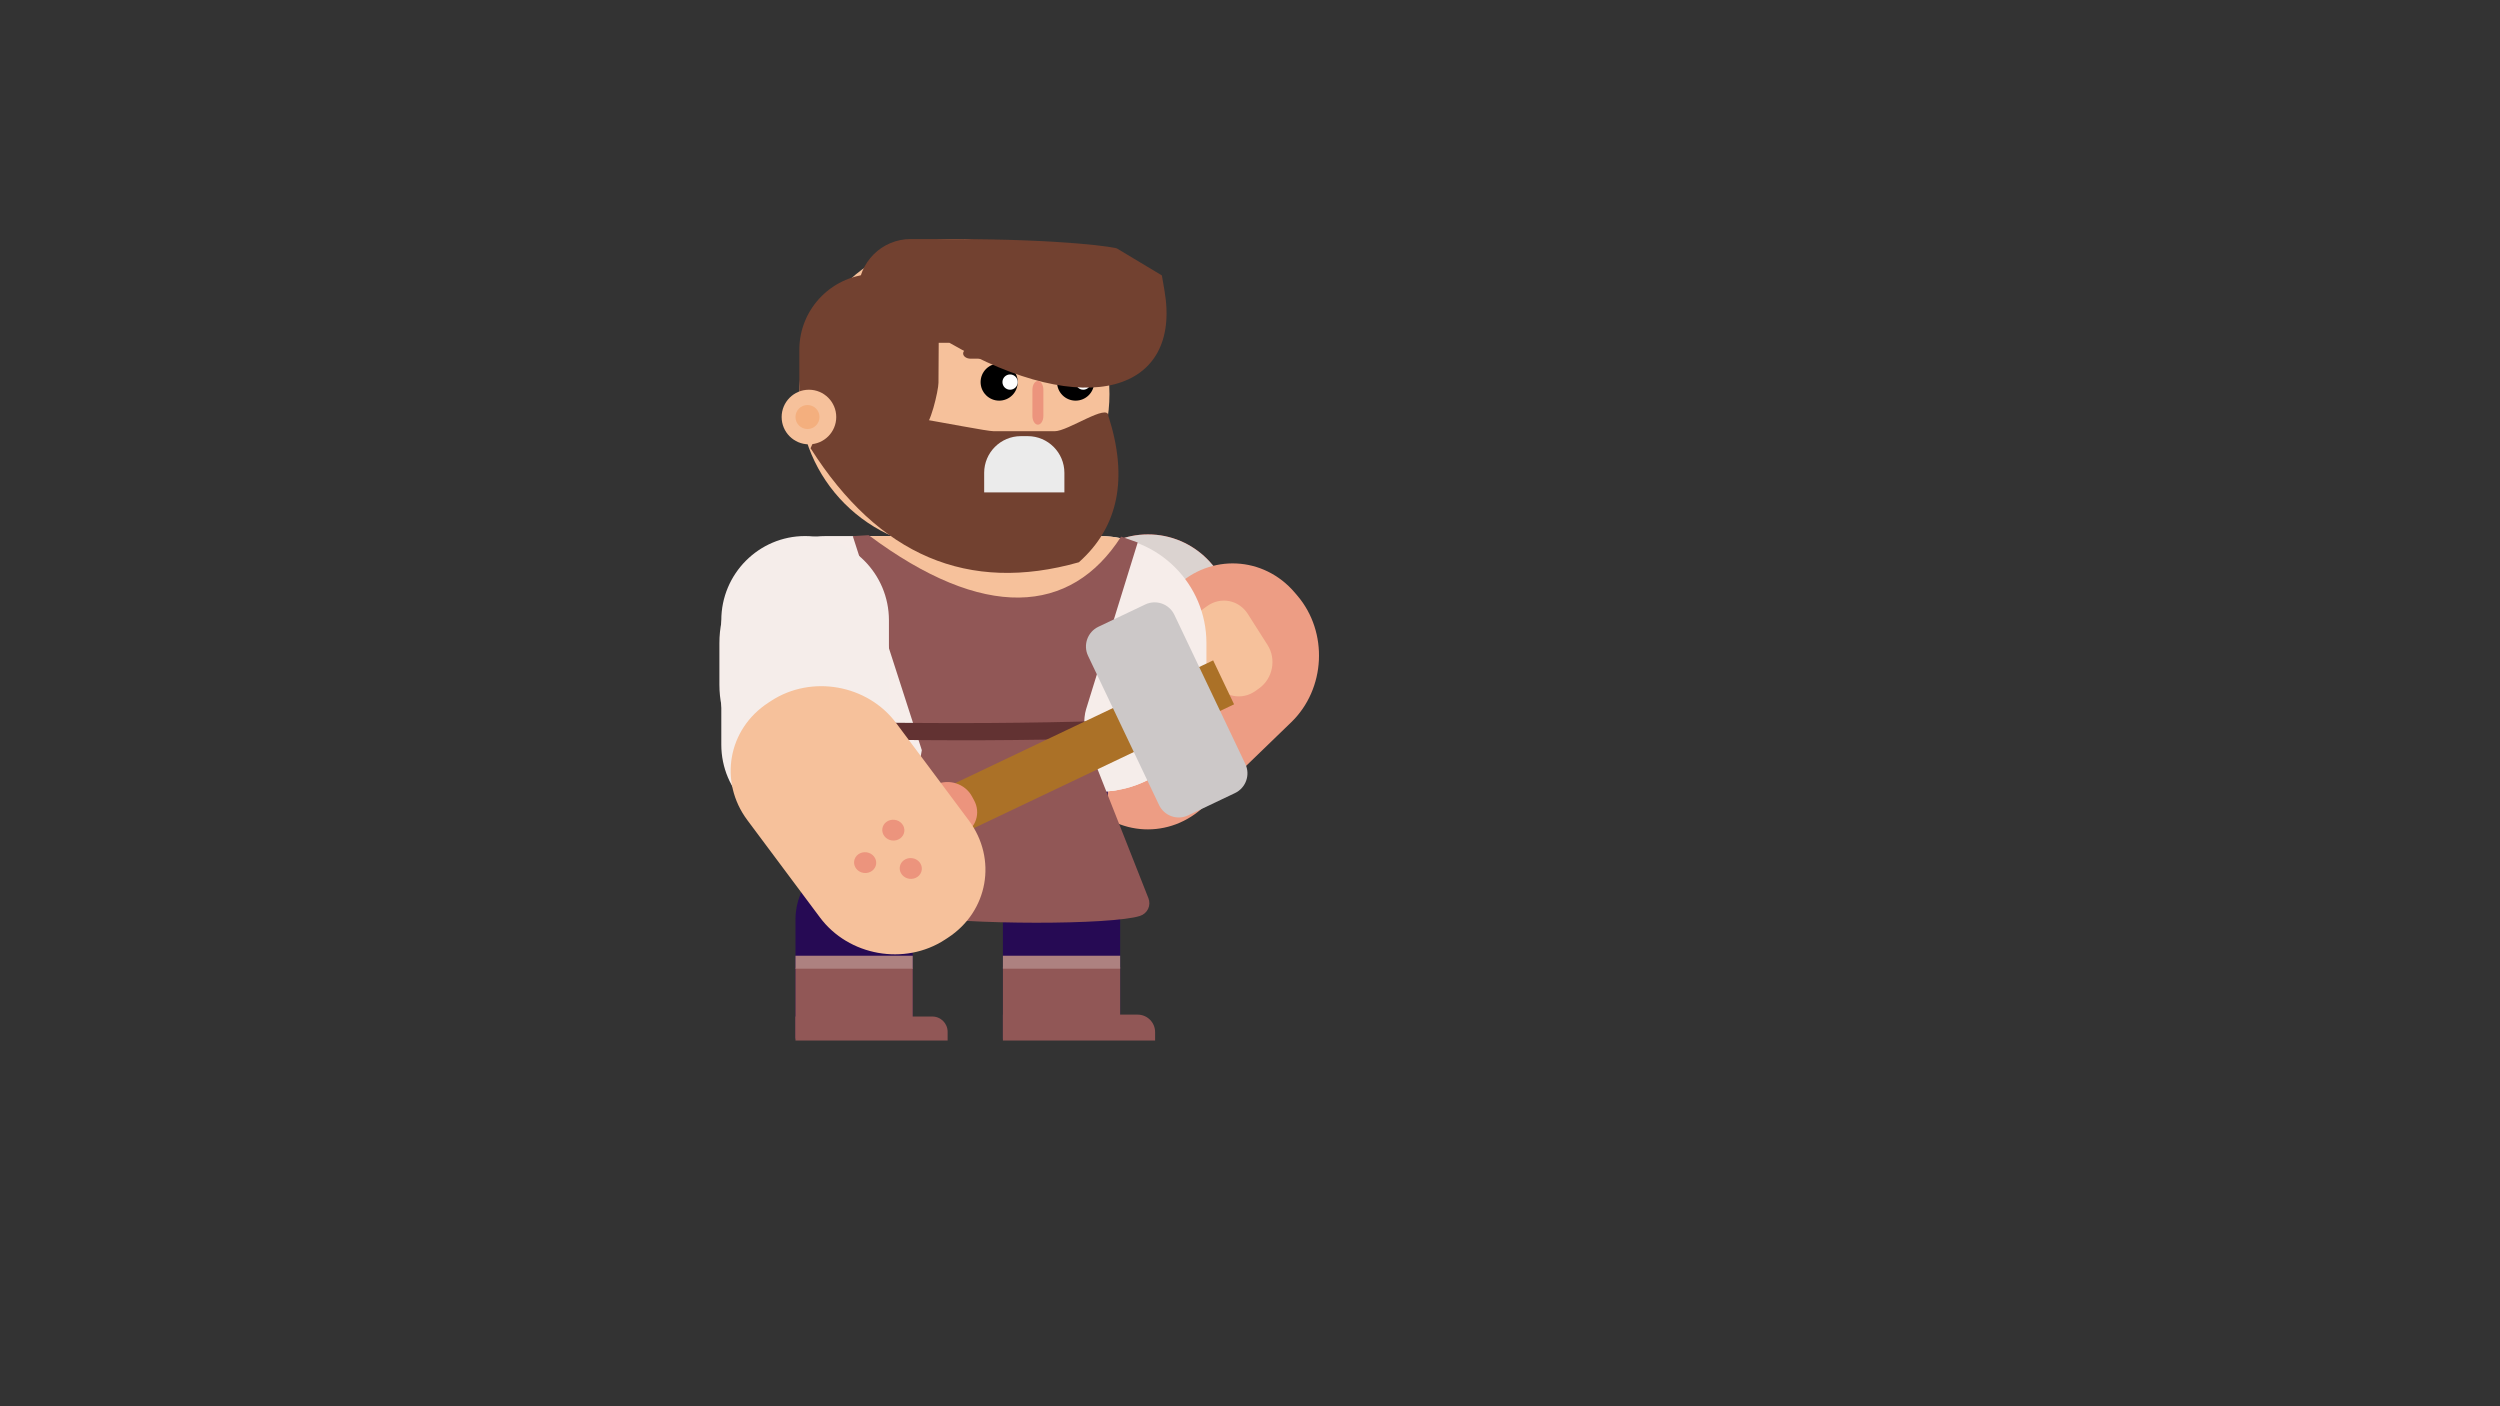 <?xml version="1.0" encoding="UTF-8" standalone="no"?><!-- Generator: Gravit.io --><svg xmlns="http://www.w3.org/2000/svg" xmlns:xlink="http://www.w3.org/1999/xlink" style="isolation:isolate" viewBox="0 0 1920 1080" width="1920pt" height="1080pt"><rect x="0" y="0" width="1920" height="1080" fill="#333333" stroke="none"/><defs><clipPath id="_clipPath_lZumlvi1Erd9aFgxWibnZA5Ma0fhRw88"><rect width="1920" height="1080"/></clipPath></defs><g clip-path="url(#_clipPath_lZumlvi1Erd9aFgxWibnZA5Ma0fhRw88)"><g><g><g><g><path d=" M 881.668 410.42 L 881.668 410.42 C 917.196 410.42 946.04 439.414 946.04 475.127 L 946.04 570.573 C 946.04 606.286 917.196 635.28 881.668 635.28 L 881.668 635.28 C 846.14 635.28 817.296 606.286 817.296 570.573 L 817.296 475.127 C 817.296 439.414 846.14 410.42 881.668 410.42 Z " fill="rgb(195,57,44)"/><rect x="817.296" y="496.065" width="128.85" height="8.386" transform="matrix(1,0,0,1,0,0)" fill="rgb(131,23,17)"/><rect x="817.296" y="543.029" width="128.85" height="8.386" transform="matrix(1,0,0,1,0,0)" fill="rgb(131,23,17)"/></g><g><path d=" M 881.668 410.42 L 881.668 410.42 C 917.196 410.42 946.04 439.414 946.04 475.127 L 946.04 570.573 C 946.04 606.286 917.196 635.28 881.668 635.28 L 881.668 635.28 C 846.14 635.28 817.296 606.286 817.296 570.573 L 817.296 475.127 C 817.296 439.414 846.14 410.42 881.668 410.42 Z " fill="rgb(219,211,208)"/></g></g><g><path d=" M 994.358 455.093 L 996.371 457.456 C 1020.265 485.506 1018.158 529.075 991.67 554.689 L 925.187 618.978 C 898.699 644.592 857.795 642.614 833.901 614.564 L 831.888 612.201 C 807.994 584.152 810.101 540.583 836.589 514.969 L 903.072 450.68 C 929.56 425.066 970.464 427.044 994.358 455.093 Z " fill="rgb(237,157,132)"/><path d=" M 964.32 530.584 L 967.149 528.542 C 977.529 521.049 980.379 506.196 973.51 495.394 L 958.315 471.499 C 951.446 460.697 937.443 458.01 927.063 465.502 L 924.234 467.544 C 913.855 475.037 911.004 489.89 917.873 500.692 L 933.068 524.587 C 939.937 535.389 953.94 538.076 964.32 530.584 Z " fill="rgb(246,193,155)"/></g></g><g><path d=" M 600.303 591.098 L 600.303 620.287 C 600.303 654.808 624.352 682.835 653.975 682.835 L 797.099 682.835 C 826.721 682.835 850.771 654.808 850.771 620.287 L 850.771 591.098 L 600.303 591.098 L 600.303 591.098 Z " fill="rgb(38,10,84)"/><g><path d=" M 634.688 411.691 L 844.35 411.691 C 889.71 411.691 926.537 448.518 926.537 493.879 L 926.537 525.747 C 926.537 571.108 889.71 607.935 844.35 607.935 L 634.688 607.935 C 589.327 607.935 552.5 571.108 552.5 525.747 L 552.5 493.879 C 552.5 448.518 589.327 411.691 634.688 411.691 Z " fill="rgb(246,237,234)"/><path d=" M 814.029 563.576 L 868.445 415.302 C 860.828 412.949 852.735 411.691 844.35 411.691 L 656.399 411.691 L 814.029 563.576 L 814.029 563.576 Z " fill="rgb(246,193,155)"/><path d=" M 858.762 606.678 C 854.081 607.502 849.266 607.935 844.35 607.935 L 797.75 607.935 L 797.75 607.935 L 814.029 563.576 L 858.762 606.678 L 858.762 606.678 Z " fill="rgb(246,237,234)"/><path d=" M 910.939 573.872 C 896.017 594.508 871.739 607.935 844.35 607.935 L 634.688 607.935 C 607.298 607.935 583.02 594.508 568.098 573.872 L 910.939 573.872 L 910.939 573.872 Z " fill="rgb(245,237,234)"/></g></g><g><path d=" M 860.284 797.684 L 860.284 706.102 C 860.284 679.625 840.109 658.13 815.259 658.13 L 815.259 658.13 C 790.409 658.13 770.234 679.625 770.234 706.102 L 770.234 797.684 L 860.284 797.684 L 860.284 797.684 Z " fill="rgb(38,10,84)"/><rect x="770.234" y="742.667" width="90.05" height="55.017" transform="matrix(1,0,0,1,0,0)" fill="rgb(145,87,86)"/><path d=" M 770.234 779.234 L 873.702 779.234 C 881.108 779.234 887.121 785.246 887.121 792.652 L 887.121 799.147 L 770.234 799.147 L 770.234 779.234 Z " fill="rgb(145,87,86)"/><rect x="770.234" y="734" width="90.05" height="9.956" transform="matrix(1,0,0,1,0,0)" fill="rgb(173,129,128)"/></g><g><path d=" M 700.978 797.684 L 700.978 706.102 C 700.978 679.625 680.803 658.13 655.953 658.13 L 655.953 658.13 C 631.103 658.13 610.928 679.625 610.928 706.102 L 610.928 797.684 L 700.978 797.684 L 700.978 797.684 Z " fill="rgb(38,10,84)"/><rect x="610.928" y="743.333" width="90.05" height="54.35" transform="matrix(1,0,0,1,0,0)" fill="rgb(145,87,86)"/><path d=" M 610.928 780.696 L 716.036 780.696 C 722.516 780.696 727.777 785.957 727.777 792.437 L 727.777 799.147 L 610.928 799.147 L 610.928 780.696 Z " fill="rgb(145,87,86)"/><rect x="610.928" y="734" width="90.05" height="9.956" transform="matrix(1,0,0,1,0,0)" fill="rgb(173,129,128)"/></g><path d=" M 861 412.125 C 822.281 472.497 755.442 476.941 667.125 411 L 654.938 411.75 L 707.955 576.136 L 687.905 690.166 C 686.854 696.146 690.86 701.824 696.845 702.839 C 743 710.667 854.343 710.343 875.544 703.416 C 881.315 701.531 884.192 695.415 881.964 689.767 L 835.136 571.024 C 832.301 563.836 831.855 552.007 834.139 544.626 L 873.75 416.625 L 861 412.125 Z " fill="rgb(145,87,86)"/><path d=" M 557 552 C 705.667 557.333 827.677 555.843 923 550.5 L 917.5 564 C 821.5 569.333 705.01 570.343 557 565 L 557 552 Z " fill="rgb(98,50,50)"/><g><g><g><path d=" M 618.331 411.691 L 618.331 411.691 C 653.859 411.691 682.703 440.686 682.703 476.398 L 682.703 571.845 C 682.703 607.558 653.859 636.552 618.331 636.552 L 618.331 636.552 C 582.803 636.552 553.959 607.558 553.959 571.845 L 553.959 476.398 C 553.959 440.686 582.803 411.691 618.331 411.691 Z " fill="rgb(245,237,234)"/></g></g></g><g><g><circle vector-effect="non-scaling-stroke" cx="732.974" cy="302.667" r="119.088" fill="rgb(246,193,155)"/><path d=" M 672.144 210.416 L 721.233 210.416 L 720.75 294 C 720.75 299.554 714.304 328.5 708.75 328.5 L 613.886 316.085 L 613.886 268.673 C 613.886 236.52 639.991 210.416 672.144 210.416 Z " fill="rgb(114,65,48)"/><path d=" M 763.276 331.181 L 810.02 331.181 C 820.264 331.181 851.25 309.257 851.25 319.5 C 866.6 367.261 859.053 404.711 828.58 431.819 C 743.596 455.922 674.912 426.742 622.5 344.25 L 635.25 315.75 C 635.25 305.507 753.032 331.181 763.276 331.181 Z " fill="rgb(114,65,48)"/><path d=" M 755.84 378.145 L 755.84 363.152 C 755.84 347.59 768.475 334.955 784.037 334.955 L 789.258 334.955 C 804.821 334.955 817.455 347.59 817.455 363.152 L 817.455 378.145 L 755.84 378.145 L 755.84 378.145 Z " fill="rgb(235,235,235)"/></g><g><g><circle vector-effect="non-scaling-stroke" cx="826.064" cy="293.441" r="14.257" fill="rgb(0,0,0)"/><circle vector-effect="non-scaling-stroke" cx="831.935" cy="293.441" r="5.871" fill="rgb(255,255,255)"/></g><g><circle vector-effect="non-scaling-stroke" cx="767.359" cy="293.441" r="14.257" fill="rgb(0,0,0)"/><circle vector-effect="non-scaling-stroke" cx="775.745" cy="293.441" r="5.871" fill="rgb(255,255,255)"/></g><path d=" M 699.419 183.579 L 729.128 183.579 C 819.195 183.579 857.955 190.146 857.955 190.909 C 857.955 190.909 892.318 211.519 892.318 211.519 L 894.35 223.345 C 907.641 300.686 834.538 323.886 729.128 263.251 L 659.173 263.251 L 659.173 223.825 C 659.173 201.612 677.207 183.579 699.419 183.579 Z " fill="rgb(114,65,48)"/></g><path d=" M 745.415 267.444 L 779.803 267.444 C 782.966 267.444 785.534 269.241 785.534 271.456 L 785.534 271.456 C 785.534 273.67 782.966 275.468 779.803 275.468 L 745.415 275.468 C 742.252 275.468 739.684 273.67 739.684 271.456 L 739.684 271.456 C 739.684 269.241 742.252 267.444 745.415 267.444 Z " fill="rgb(114,65,48)"/><path d=" M 804.12 267.444 L 838.508 267.444 C 841.671 267.444 844.239 269.241 844.239 271.456 L 844.239 271.456 C 844.239 273.67 841.671 275.468 838.508 275.468 L 804.12 275.468 C 800.957 275.468 798.389 273.67 798.389 271.456 L 798.389 271.456 C 798.389 269.241 800.957 267.444 804.12 267.444 Z " fill="rgb(114,65,48)"/><path d=" M 797.099 292.603 L 797.099 292.603 C 799.424 292.603 801.311 295.61 801.311 299.312 L 801.311 319.44 C 801.311 323.143 799.424 326.149 797.099 326.149 L 797.099 326.149 C 794.774 326.149 792.887 323.143 792.887 319.44 L 792.887 299.312 C 792.887 295.61 794.774 292.603 797.099 292.603 Z " fill="rgb(236,148,125)"/><g><circle vector-effect="non-scaling-stroke" cx="621.269" cy="320.278" r="20.966" fill="rgb(246,193,155)"/><clipPath id="_clipPath_pRgehGsirALhka0b9f6OXflIBmW6WZTO"><circle vector-effect="non-scaling-stroke" cx="621.269" cy="320.278" r="20.966" fill="rgb(255,255,255)"/></clipPath><g clip-path="url(#_clipPath_pRgehGsirALhka0b9f6OXflIBmW6WZTO)"><g><g><circle vector-effect="non-scaling-stroke" cx="620.153" cy="320.278" r="9.225" fill="rgb(244,175,126)"/></g></g></g></g></g><g><path d=" M 931.695 507.16 L 947.759 540.916 L 686.902 665.059 C 676.764 669.884 664.933 666.239 660.5 656.924 L 660.5 656.924 C 656.067 647.608 660.699 636.128 670.838 631.303 L 931.695 507.16 Z " fill="rgb(171,113,39)"/><path d=" M 901.907 472.171 L 956.422 586.721 C 960.401 595.081 956.844 605.098 948.484 609.077 L 912.509 626.197 C 904.149 630.176 894.132 626.618 890.154 618.258 L 835.639 503.708 C 831.66 495.349 835.217 485.331 843.577 481.353 L 879.552 464.232 C 887.912 460.254 897.929 463.811 901.907 472.171 Z " fill="rgb(204,200,200)"/></g><g><path d=" M 688.739 638.7 L 690.387 641.733 C 695.656 651.433 708.046 655.499 718.038 650.811 L 739.547 640.717 C 749.539 636.027 753.373 624.345 748.104 614.647 L 746.456 611.614 C 741.188 601.914 728.798 597.847 718.805 602.536 L 697.297 612.63 C 687.304 617.32 683.47 629.001 688.739 638.7 Z " fill="rgb(236,148,125)"/><path d=" M 728.005 720.173 L 725.715 721.667 C 694.805 741.828 651.791 734.182 629.722 704.603 L 573.957 629.865 C 551.888 600.287 559.065 559.904 589.976 539.742 L 592.267 538.249 C 623.177 518.087 666.191 525.732 688.26 555.311 L 744.025 630.049 C 766.094 659.628 758.917 700.011 728.005 720.173 Z " fill="rgb(246,193,155)"/><path d=" M 687.091 629.624 C 691.754 630.223 695.084 634.261 694.522 638.638 C 693.961 643.014 689.719 646.081 685.057 645.483 C 680.394 644.885 677.064 640.846 677.626 636.47 C 678.187 632.094 682.429 629.026 687.091 629.624 Z " fill="rgb(236,148,125)"/><path d=" M 665.443 654.563 C 670.106 655.162 673.436 659.2 672.874 663.576 C 672.313 667.953 668.072 671.02 663.409 670.422 C 658.746 669.824 655.416 665.785 655.978 661.409 C 656.539 657.032 660.781 653.965 665.443 654.563 Z " fill="rgb(236,148,125)"/><path d=" M 700.489 659.06 C 705.152 659.658 708.482 663.697 707.92 668.073 C 707.359 672.449 703.117 675.516 698.455 674.918 C 693.792 674.32 690.462 670.281 691.024 665.905 C 691.585 661.529 695.827 658.462 700.489 659.06 Z " fill="rgb(236,148,125)"/></g></g></g></svg>